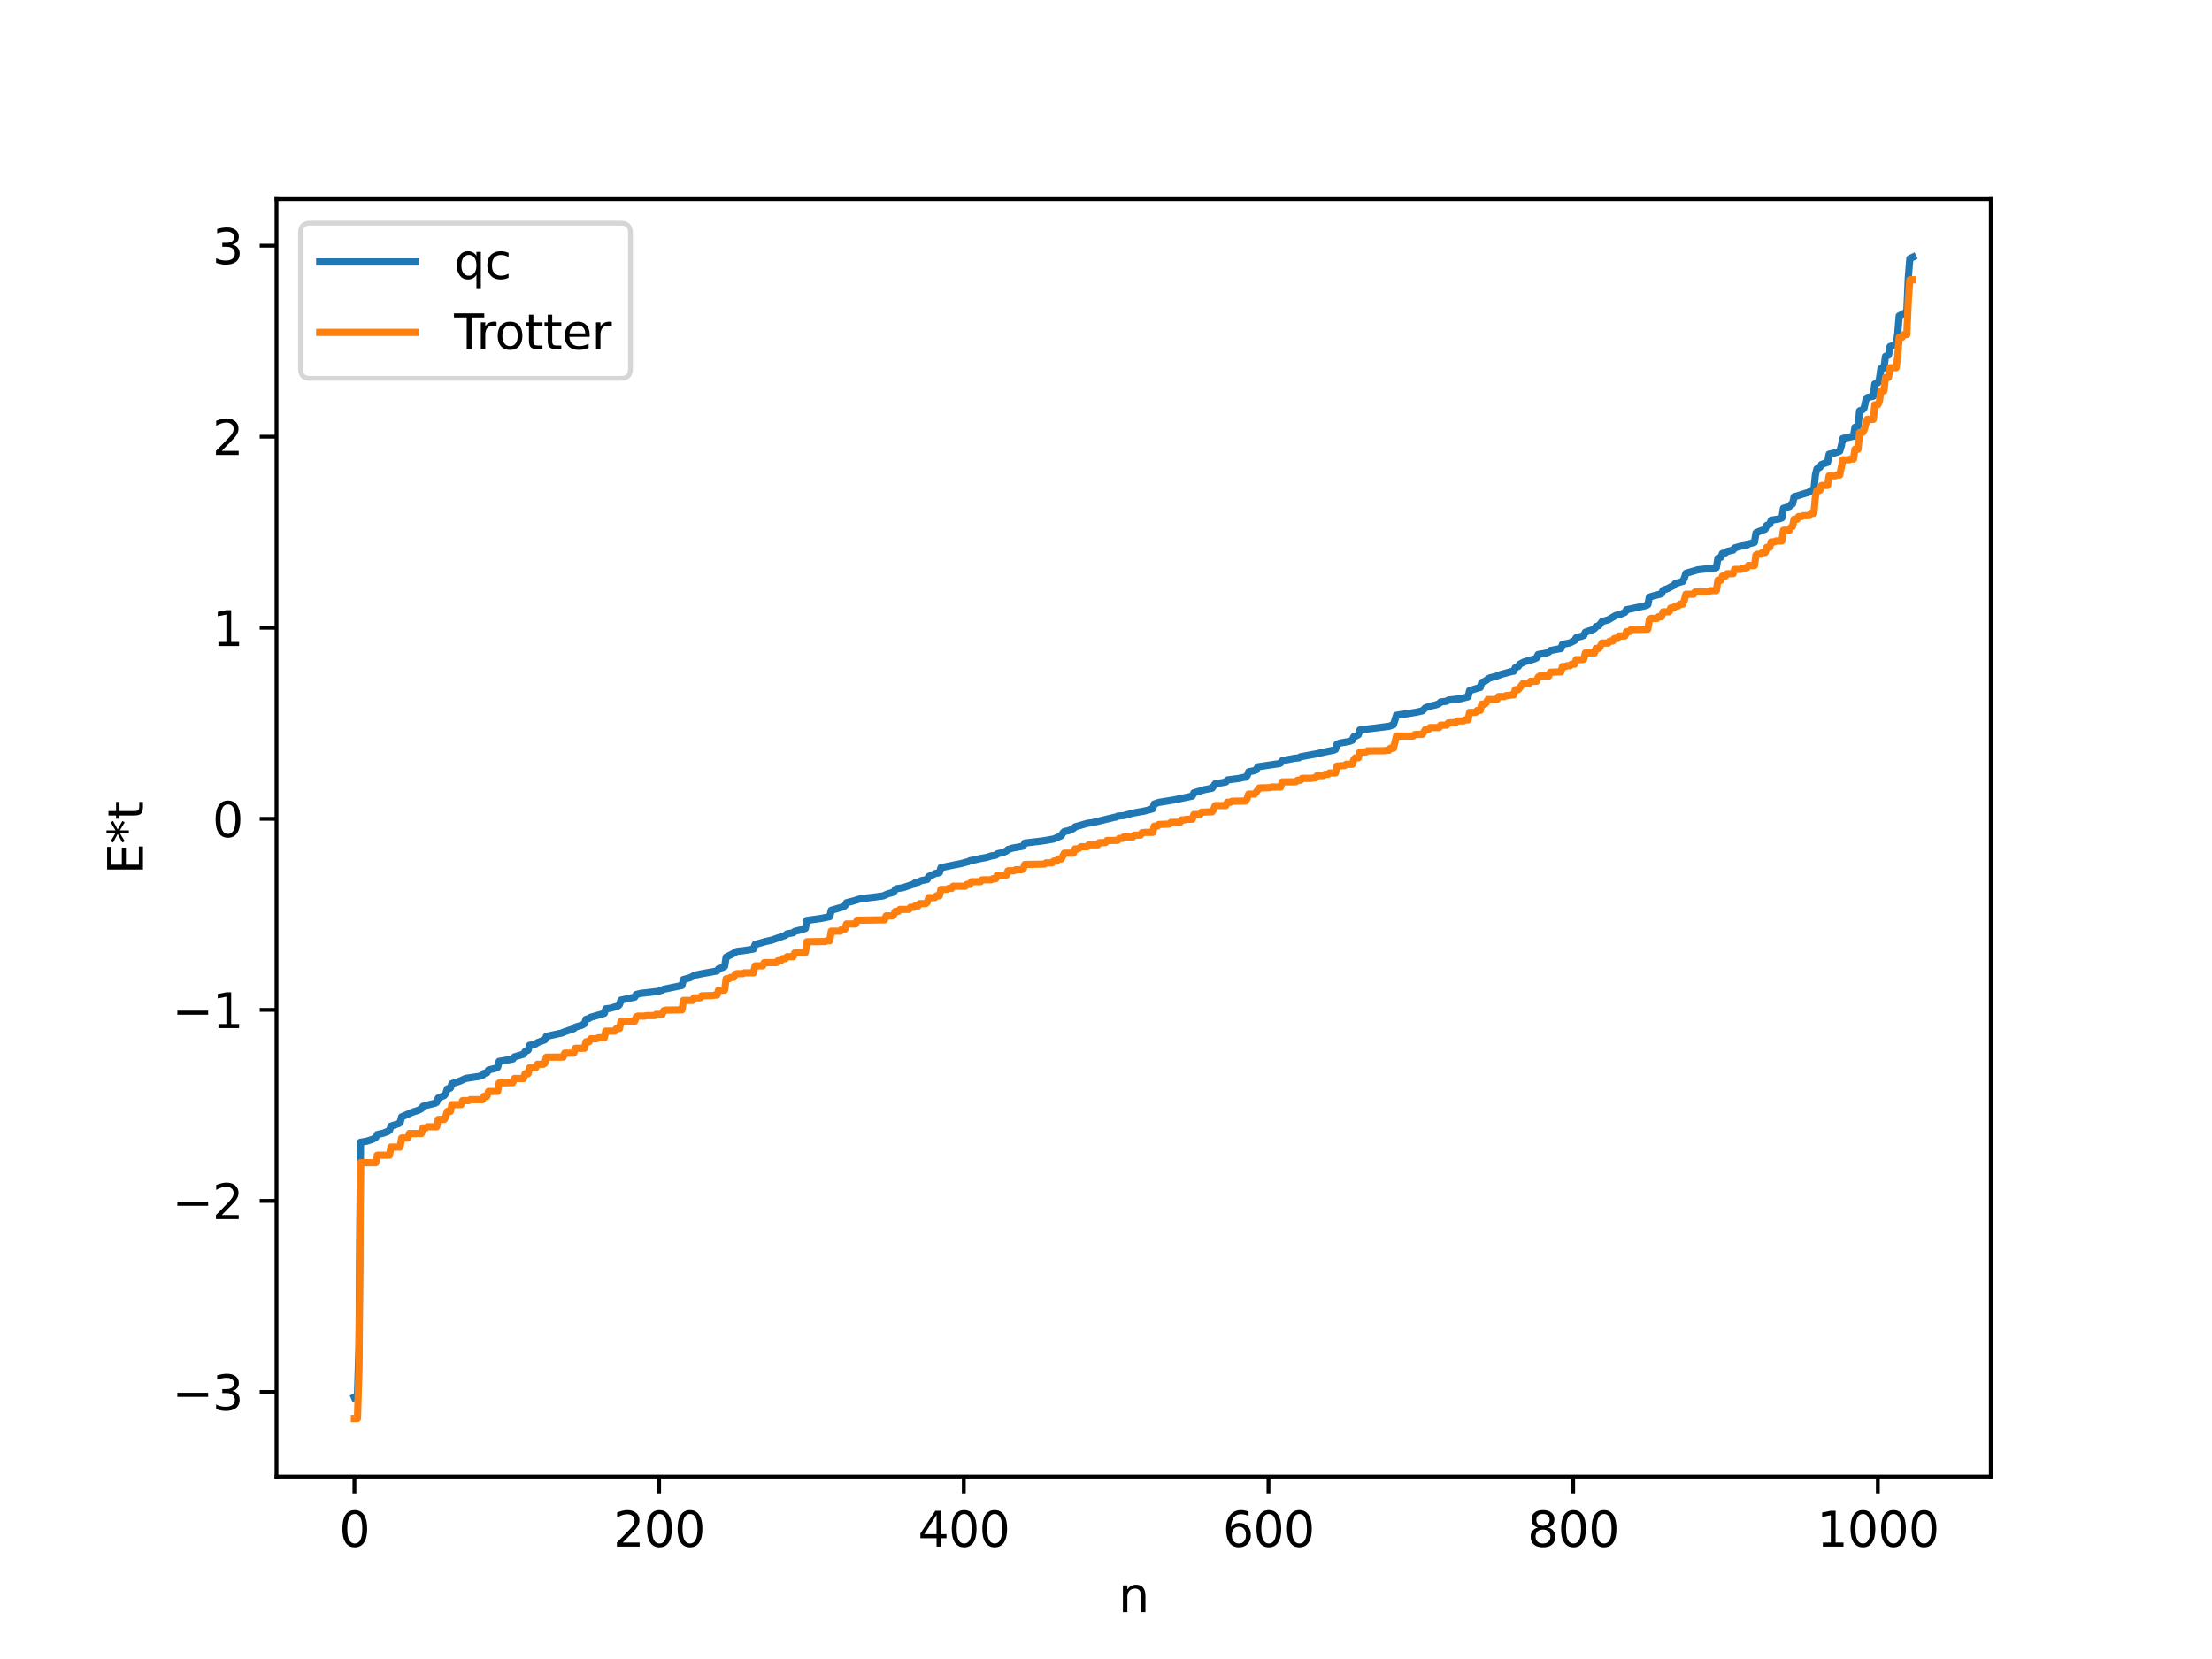 <?xml version="1.0" encoding="utf-8" standalone="no"?>
<!DOCTYPE svg PUBLIC "-//W3C//DTD SVG 1.1//EN"
  "http://www.w3.org/Graphics/SVG/1.1/DTD/svg11.dtd">
<svg xmlns:xlink="http://www.w3.org/1999/xlink" width="460.8pt" height="345.6pt" viewBox="0 0 460.8 345.6" xmlns="http://www.w3.org/2000/svg" version="1.1">
 <defs>
  <style type="text/css">*{stroke-linejoin: round; stroke-linecap: butt}</style>
 </defs>
 <g id="figure_1">
  <g id="patch_1">
   <path d="M 0 345.6 
L 460.8 345.6 
L 460.8 0 
L 0 0 
z
" style="fill: #ffffff"/>
  </g>
  <g id="axes_1">
   <g id="patch_2">
    <path d="M 57.6 307.584 
L 414.72 307.584 
L 414.72 41.472 
L 57.6 41.472 
z
" style="fill: #ffffff"/>
   </g>
   <g id="matplotlib.axis_1">
    <g id="xtick_1">
     <g id="line2d_1">
      <defs>
       <path id="mdc18c6fc68" d="M 0 0 
L 0 3.5 
" style="stroke: #000000; stroke-width: 0.8"/>
      </defs>
      <g>
       <use xlink:href="#mdc18c6fc68" x="73.833" y="307.584" style="stroke: #000000; stroke-width: 0.8"/>
      </g>
     </g>
     <g id="text_1">
      <!-- 0 -->
      <g transform="translate(70.651 322.182) scale(0.1 -0.1)">
       <defs>
        <path id="DejaVuSans-30" d="M 2034 4250 
Q 1547 4250 1301 3770 
Q 1056 3291 1056 2328 
Q 1056 1369 1301 889 
Q 1547 409 2034 409 
Q 2525 409 2770 889 
Q 3016 1369 3016 2328 
Q 3016 3291 2770 3770 
Q 2525 4250 2034 4250 
z
M 2034 4750 
Q 2819 4750 3233 4129 
Q 3647 3509 3647 2328 
Q 3647 1150 3233 529 
Q 2819 -91 2034 -91 
Q 1250 -91 836 529 
Q 422 1150 422 2328 
Q 422 3509 836 4129 
Q 1250 4750 2034 4750 
z
" transform="scale(0.016)"/>
       </defs>
       <use xlink:href="#DejaVuSans-30"/>
      </g>
     </g>
    </g>
    <g id="xtick_2">
     <g id="line2d_2">
      <g>
       <use xlink:href="#mdc18c6fc68" x="137.304" y="307.584" style="stroke: #000000; stroke-width: 0.8"/>
      </g>
     </g>
     <g id="text_2">
      <!-- 200 -->
      <g transform="translate(127.76 322.182) scale(0.1 -0.1)">
       <defs>
        <path id="DejaVuSans-32" d="M 1228 531 
L 3431 531 
L 3431 0 
L 469 0 
L 469 531 
Q 828 903 1448 1529 
Q 2069 2156 2228 2338 
Q 2531 2678 2651 2914 
Q 2772 3150 2772 3378 
Q 2772 3750 2511 3984 
Q 2250 4219 1831 4219 
Q 1534 4219 1204 4116 
Q 875 4013 500 3803 
L 500 4441 
Q 881 4594 1212 4672 
Q 1544 4750 1819 4750 
Q 2544 4750 2975 4387 
Q 3406 4025 3406 3419 
Q 3406 3131 3298 2873 
Q 3191 2616 2906 2266 
Q 2828 2175 2409 1742 
Q 1991 1309 1228 531 
z
" transform="scale(0.016)"/>
       </defs>
       <use xlink:href="#DejaVuSans-32"/>
       <use xlink:href="#DejaVuSans-30" x="63.623"/>
       <use xlink:href="#DejaVuSans-30" x="127.246"/>
      </g>
     </g>
    </g>
    <g id="xtick_3">
     <g id="line2d_3">
      <g>
       <use xlink:href="#mdc18c6fc68" x="200.775" y="307.584" style="stroke: #000000; stroke-width: 0.8"/>
      </g>
     </g>
     <g id="text_3">
      <!-- 400 -->
      <g transform="translate(191.231 322.182) scale(0.1 -0.1)">
       <defs>
        <path id="DejaVuSans-34" d="M 2419 4116 
L 825 1625 
L 2419 1625 
L 2419 4116 
z
M 2253 4666 
L 3047 4666 
L 3047 1625 
L 3713 1625 
L 3713 1100 
L 3047 1100 
L 3047 0 
L 2419 0 
L 2419 1100 
L 313 1100 
L 313 1709 
L 2253 4666 
z
" transform="scale(0.016)"/>
       </defs>
       <use xlink:href="#DejaVuSans-34"/>
       <use xlink:href="#DejaVuSans-30" x="63.623"/>
       <use xlink:href="#DejaVuSans-30" x="127.246"/>
      </g>
     </g>
    </g>
    <g id="xtick_4">
     <g id="line2d_4">
      <g>
       <use xlink:href="#mdc18c6fc68" x="264.246" y="307.584" style="stroke: #000000; stroke-width: 0.8"/>
      </g>
     </g>
     <g id="text_4">
      <!-- 600 -->
      <g transform="translate(254.702 322.182) scale(0.1 -0.1)">
       <defs>
        <path id="DejaVuSans-36" d="M 2113 2584 
Q 1688 2584 1439 2293 
Q 1191 2003 1191 1497 
Q 1191 994 1439 701 
Q 1688 409 2113 409 
Q 2538 409 2786 701 
Q 3034 994 3034 1497 
Q 3034 2003 2786 2293 
Q 2538 2584 2113 2584 
z
M 3366 4563 
L 3366 3988 
Q 3128 4100 2886 4159 
Q 2644 4219 2406 4219 
Q 1781 4219 1451 3797 
Q 1122 3375 1075 2522 
Q 1259 2794 1537 2939 
Q 1816 3084 2150 3084 
Q 2853 3084 3261 2657 
Q 3669 2231 3669 1497 
Q 3669 778 3244 343 
Q 2819 -91 2113 -91 
Q 1303 -91 875 529 
Q 447 1150 447 2328 
Q 447 3434 972 4092 
Q 1497 4750 2381 4750 
Q 2619 4750 2861 4703 
Q 3103 4656 3366 4563 
z
" transform="scale(0.016)"/>
       </defs>
       <use xlink:href="#DejaVuSans-36"/>
       <use xlink:href="#DejaVuSans-30" x="63.623"/>
       <use xlink:href="#DejaVuSans-30" x="127.246"/>
      </g>
     </g>
    </g>
    <g id="xtick_5">
     <g id="line2d_5">
      <g>
       <use xlink:href="#mdc18c6fc68" x="327.717" y="307.584" style="stroke: #000000; stroke-width: 0.8"/>
      </g>
     </g>
     <g id="text_5">
      <!-- 800 -->
      <g transform="translate(318.173 322.182) scale(0.1 -0.1)">
       <defs>
        <path id="DejaVuSans-38" d="M 2034 2216 
Q 1584 2216 1326 1975 
Q 1069 1734 1069 1313 
Q 1069 891 1326 650 
Q 1584 409 2034 409 
Q 2484 409 2743 651 
Q 3003 894 3003 1313 
Q 3003 1734 2745 1975 
Q 2488 2216 2034 2216 
z
M 1403 2484 
Q 997 2584 770 2862 
Q 544 3141 544 3541 
Q 544 4100 942 4425 
Q 1341 4750 2034 4750 
Q 2731 4750 3128 4425 
Q 3525 4100 3525 3541 
Q 3525 3141 3298 2862 
Q 3072 2584 2669 2484 
Q 3125 2378 3379 2068 
Q 3634 1759 3634 1313 
Q 3634 634 3220 271 
Q 2806 -91 2034 -91 
Q 1263 -91 848 271 
Q 434 634 434 1313 
Q 434 1759 690 2068 
Q 947 2378 1403 2484 
z
M 1172 3481 
Q 1172 3119 1398 2916 
Q 1625 2713 2034 2713 
Q 2441 2713 2670 2916 
Q 2900 3119 2900 3481 
Q 2900 3844 2670 4047 
Q 2441 4250 2034 4250 
Q 1625 4250 1398 4047 
Q 1172 3844 1172 3481 
z
" transform="scale(0.016)"/>
       </defs>
       <use xlink:href="#DejaVuSans-38"/>
       <use xlink:href="#DejaVuSans-30" x="63.623"/>
       <use xlink:href="#DejaVuSans-30" x="127.246"/>
      </g>
     </g>
    </g>
    <g id="xtick_6">
     <g id="line2d_6">
      <g>
       <use xlink:href="#mdc18c6fc68" x="391.188" y="307.584" style="stroke: #000000; stroke-width: 0.8"/>
      </g>
     </g>
     <g id="text_6">
      <!-- 1000 -->
      <g transform="translate(378.463 322.182) scale(0.1 -0.1)">
       <defs>
        <path id="DejaVuSans-31" d="M 794 531 
L 1825 531 
L 1825 4091 
L 703 3866 
L 703 4441 
L 1819 4666 
L 2450 4666 
L 2450 531 
L 3481 531 
L 3481 0 
L 794 0 
L 794 531 
z
" transform="scale(0.016)"/>
       </defs>
       <use xlink:href="#DejaVuSans-31"/>
       <use xlink:href="#DejaVuSans-30" x="63.623"/>
       <use xlink:href="#DejaVuSans-30" x="127.246"/>
       <use xlink:href="#DejaVuSans-30" x="190.869"/>
      </g>
     </g>
    </g>
    <g id="text_7">
     <!-- n -->
     <g transform="translate(232.991 335.861) scale(0.1 -0.1)">
      <defs>
       <path id="DejaVuSans-6e" d="M 3513 2113 
L 3513 0 
L 2938 0 
L 2938 2094 
Q 2938 2591 2744 2837 
Q 2550 3084 2163 3084 
Q 1697 3084 1428 2787 
Q 1159 2491 1159 1978 
L 1159 0 
L 581 0 
L 581 3500 
L 1159 3500 
L 1159 2956 
Q 1366 3272 1645 3428 
Q 1925 3584 2291 3584 
Q 2894 3584 3203 3211 
Q 3513 2838 3513 2113 
z
" transform="scale(0.016)"/>
      </defs>
      <use xlink:href="#DejaVuSans-6e"/>
     </g>
    </g>
   </g>
   <g id="matplotlib.axis_2">
    <g id="ytick_1">
     <g id="line2d_7">
      <defs>
       <path id="m31195e219d" d="M 0 0 
L -3.5 0 
" style="stroke: #000000; stroke-width: 0.8"/>
      </defs>
      <g>
       <use xlink:href="#m31195e219d" x="57.6" y="289.97" style="stroke: #000000; stroke-width: 0.8"/>
      </g>
     </g>
     <g id="text_8">
      <!-- −3 -->
      <g transform="translate(35.858 293.769) scale(0.1 -0.1)">
       <defs>
        <path id="DejaVuSans-2212" d="M 678 2272 
L 4684 2272 
L 4684 1741 
L 678 1741 
L 678 2272 
z
" transform="scale(0.016)"/>
        <path id="DejaVuSans-33" d="M 2597 2516 
Q 3050 2419 3304 2112 
Q 3559 1806 3559 1356 
Q 3559 666 3084 287 
Q 2609 -91 1734 -91 
Q 1441 -91 1130 -33 
Q 819 25 488 141 
L 488 750 
Q 750 597 1062 519 
Q 1375 441 1716 441 
Q 2309 441 2620 675 
Q 2931 909 2931 1356 
Q 2931 1769 2642 2001 
Q 2353 2234 1838 2234 
L 1294 2234 
L 1294 2753 
L 1863 2753 
Q 2328 2753 2575 2939 
Q 2822 3125 2822 3475 
Q 2822 3834 2567 4026 
Q 2313 4219 1838 4219 
Q 1578 4219 1281 4162 
Q 984 4106 628 3988 
L 628 4550 
Q 988 4650 1302 4700 
Q 1616 4750 1894 4750 
Q 2613 4750 3031 4423 
Q 3450 4097 3450 3541 
Q 3450 3153 3228 2886 
Q 3006 2619 2597 2516 
z
" transform="scale(0.016)"/>
       </defs>
       <use xlink:href="#DejaVuSans-2212"/>
       <use xlink:href="#DejaVuSans-33" x="83.789"/>
      </g>
     </g>
    </g>
    <g id="ytick_2">
     <g id="line2d_8">
      <g>
       <use xlink:href="#m31195e219d" x="57.6" y="250.171" style="stroke: #000000; stroke-width: 0.8"/>
      </g>
     </g>
     <g id="text_9">
      <!-- −2 -->
      <g transform="translate(35.858 253.97) scale(0.1 -0.1)">
       <use xlink:href="#DejaVuSans-2212"/>
       <use xlink:href="#DejaVuSans-32" x="83.789"/>
      </g>
     </g>
    </g>
    <g id="ytick_3">
     <g id="line2d_9">
      <g>
       <use xlink:href="#m31195e219d" x="57.6" y="210.372" style="stroke: #000000; stroke-width: 0.8"/>
      </g>
     </g>
     <g id="text_10">
      <!-- −1 -->
      <g transform="translate(35.858 214.171) scale(0.1 -0.1)">
       <use xlink:href="#DejaVuSans-2212"/>
       <use xlink:href="#DejaVuSans-31" x="83.789"/>
      </g>
     </g>
    </g>
    <g id="ytick_4">
     <g id="line2d_10">
      <g>
       <use xlink:href="#m31195e219d" x="57.6" y="170.573" style="stroke: #000000; stroke-width: 0.8"/>
      </g>
     </g>
     <g id="text_11">
      <!-- 0 -->
      <g transform="translate(44.237 174.373) scale(0.1 -0.1)">
       <use xlink:href="#DejaVuSans-30"/>
      </g>
     </g>
    </g>
    <g id="ytick_5">
     <g id="line2d_11">
      <g>
       <use xlink:href="#m31195e219d" x="57.6" y="130.775" style="stroke: #000000; stroke-width: 0.8"/>
      </g>
     </g>
     <g id="text_12">
      <!-- 1 -->
      <g transform="translate(44.237 134.574) scale(0.1 -0.1)">
       <use xlink:href="#DejaVuSans-31"/>
      </g>
     </g>
    </g>
    <g id="ytick_6">
     <g id="line2d_12">
      <g>
       <use xlink:href="#m31195e219d" x="57.6" y="90.976" style="stroke: #000000; stroke-width: 0.8"/>
      </g>
     </g>
     <g id="text_13">
      <!-- 2 -->
      <g transform="translate(44.237 94.775) scale(0.1 -0.1)">
       <use xlink:href="#DejaVuSans-32"/>
      </g>
     </g>
    </g>
    <g id="ytick_7">
     <g id="line2d_13">
      <g>
       <use xlink:href="#m31195e219d" x="57.6" y="51.177" style="stroke: #000000; stroke-width: 0.8"/>
      </g>
     </g>
     <g id="text_14">
      <!-- 3 -->
      <g transform="translate(44.237 54.976) scale(0.1 -0.1)">
       <use xlink:href="#DejaVuSans-33"/>
      </g>
     </g>
    </g>
    <g id="text_15">
     <!-- E*t -->
     <g transform="translate(29.778 182.148) rotate(-90) scale(0.1 -0.1)">
      <defs>
       <path id="DejaVuSans-45" d="M 628 4666 
L 3578 4666 
L 3578 4134 
L 1259 4134 
L 1259 2753 
L 3481 2753 
L 3481 2222 
L 1259 2222 
L 1259 531 
L 3634 531 
L 3634 0 
L 628 0 
L 628 4666 
z
" transform="scale(0.016)"/>
       <path id="DejaVuSans-2a" d="M 3009 3897 
L 1888 3291 
L 3009 2681 
L 2828 2375 
L 1778 3009 
L 1778 1831 
L 1422 1831 
L 1422 3009 
L 372 2375 
L 191 2681 
L 1313 3291 
L 191 3897 
L 372 4206 
L 1422 3572 
L 1422 4750 
L 1778 4750 
L 1778 3572 
L 2828 4206 
L 3009 3897 
z
" transform="scale(0.016)"/>
       <path id="DejaVuSans-74" d="M 1172 4494 
L 1172 3500 
L 2356 3500 
L 2356 3053 
L 1172 3053 
L 1172 1153 
Q 1172 725 1289 603 
Q 1406 481 1766 481 
L 2356 481 
L 2356 0 
L 1766 0 
Q 1100 0 847 248 
Q 594 497 594 1153 
L 594 3053 
L 172 3053 
L 172 3500 
L 594 3500 
L 594 4494 
L 1172 4494 
z
" transform="scale(0.016)"/>
      </defs>
      <use xlink:href="#DejaVuSans-45"/>
      <use xlink:href="#DejaVuSans-2a" x="63.184"/>
      <use xlink:href="#DejaVuSans-74" x="113.184"/>
     </g>
    </g>
   </g>
   <g id="line2d_14">
    <path d="M 73.833 291.079 
L 74.467 290.807 
L 74.785 280.64 
L 75.102 237.944 
L 76.372 237.734 
L 77.641 237.321 
L 78.276 236.96 
L 78.593 236.338 
L 79.862 236.057 
L 80.815 235.683 
L 81.132 235.482 
L 81.449 234.595 
L 83.036 234.066 
L 83.353 233.869 
L 83.671 232.659 
L 85.892 231.7 
L 87.162 231.294 
L 87.796 230.959 
L 88.114 230.473 
L 88.748 230.28 
L 90.653 229.816 
L 90.97 229.621 
L 91.287 228.749 
L 92.557 228.216 
L 92.874 227.753 
L 93.191 226.832 
L 93.826 226.669 
L 94.143 225.746 
L 95.73 225.245 
L 97 224.66 
L 99.856 224.226 
L 100.491 224.034 
L 100.808 223.62 
L 101.443 223.48 
L 101.76 222.913 
L 103.029 222.595 
L 103.664 222.349 
L 103.981 221.097 
L 105.568 220.839 
L 106.838 220.617 
L 107.155 220.175 
L 109.059 219.603 
L 109.377 219.073 
L 110.011 218.778 
L 110.329 217.752 
L 111.281 217.59 
L 111.598 217.468 
L 111.915 217.216 
L 113.502 216.609 
L 113.82 215.89 
L 116.993 215.204 
L 117.628 214.924 
L 119.532 214.292 
L 119.849 213.97 
L 121.119 213.598 
L 121.753 213.252 
L 122.071 212.339 
L 122.705 212.151 
L 123.023 211.923 
L 125.879 211.1 
L 126.196 210.152 
L 127.148 210.035 
L 128.418 209.669 
L 128.735 209.56 
L 129.053 209.271 
L 129.37 208.336 
L 130.639 208.056 
L 132.226 207.722 
L 132.543 207.167 
L 133.496 206.933 
L 136.986 206.533 
L 137.939 206.273 
L 138.256 206.076 
L 142.064 205.293 
L 142.381 204.046 
L 143.651 203.706 
L 144.286 203.411 
L 144.603 203.182 
L 146.19 202.84 
L 149.363 202.274 
L 149.681 201.827 
L 150.633 201.495 
L 150.95 201.321 
L 151.267 199.381 
L 152.537 198.747 
L 153.489 198.193 
L 154.758 198.057 
L 156.98 197.699 
L 157.297 196.759 
L 159.519 196.126 
L 160.788 195.841 
L 163.644 194.834 
L 163.962 194.537 
L 165.231 194.313 
L 165.548 194.025 
L 166.818 193.711 
L 167.77 193.415 
L 168.087 191.744 
L 169.357 191.562 
L 171.261 191.292 
L 172.848 190.954 
L 173.165 189.629 
L 175.704 188.895 
L 176.021 188.665 
L 176.339 188.06 
L 177.925 187.649 
L 179.195 187.258 
L 180.147 187.134 
L 182.686 186.816 
L 183.955 186.64 
L 184.907 186.217 
L 186.177 185.859 
L 186.494 185.306 
L 186.811 185.131 
L 188.081 184.936 
L 190.302 184.181 
L 190.62 183.919 
L 191.254 183.797 
L 191.889 183.462 
L 193.158 183.207 
L 193.476 182.587 
L 194.428 182.191 
L 194.745 181.984 
L 195.38 181.869 
L 195.697 181.781 
L 196.015 180.757 
L 198.553 180.229 
L 200.14 179.919 
L 201.41 179.572 
L 201.727 179.507 
L 202.044 179.301 
L 202.996 179.137 
L 204.266 178.842 
L 205.218 178.681 
L 205.853 178.521 
L 206.487 178.308 
L 207.439 178.157 
L 207.757 177.866 
L 209.026 177.573 
L 209.661 177.278 
L 209.978 176.967 
L 210.93 176.68 
L 213.152 176.271 
L 213.469 175.633 
L 217.277 175.164 
L 219.499 174.782 
L 221.086 174.095 
L 221.403 173.533 
L 221.72 173.222 
L 222.672 173.028 
L 223.624 172.595 
L 223.942 172.254 
L 226.481 171.519 
L 227.75 171.334 
L 232.193 170.243 
L 232.51 170.216 
L 232.828 170.021 
L 234.097 169.903 
L 235.367 169.573 
L 235.684 169.441 
L 236.319 169.333 
L 237.271 169.151 
L 237.905 169.054 
L 238.858 168.844 
L 240.127 168.492 
L 240.444 167.49 
L 241.396 167.157 
L 244.57 166.641 
L 247.743 165.98 
L 248.378 165.838 
L 248.696 165.167 
L 250.917 164.507 
L 252.504 164.195 
L 253.139 163.289 
L 255.36 162.905 
L 255.677 162.484 
L 256.629 162.353 
L 258.216 162.143 
L 259.168 161.916 
L 259.486 161.91 
L 259.803 161.605 
L 260.12 160.78 
L 261.072 160.598 
L 261.707 160.386 
L 262.024 159.748 
L 263.611 159.506 
L 266.467 159.088 
L 266.785 158.952 
L 267.102 158.477 
L 269.641 157.976 
L 270.593 157.879 
L 270.91 157.652 
L 271.862 157.484 
L 273.449 157.182 
L 274.084 157.081 
L 275.988 156.649 
L 277.892 156.259 
L 278.21 156.106 
L 278.527 155.029 
L 279.162 154.797 
L 281.066 154.457 
L 281.7 154.208 
L 282.018 153.468 
L 282.335 153.409 
L 282.97 153.069 
L 283.287 152.065 
L 286.143 151.717 
L 289.317 151.312 
L 290.269 150.987 
L 290.904 149.011 
L 292.173 148.804 
L 293.125 148.694 
L 294.395 148.479 
L 295.029 148.377 
L 295.981 148.167 
L 296.299 148.089 
L 296.934 147.456 
L 297.886 147.125 
L 299.155 146.831 
L 299.79 146.578 
L 300.107 146.239 
L 301.377 146.081 
L 301.694 145.857 
L 302.963 145.696 
L 304.233 145.576 
L 305.82 145.162 
L 306.137 143.863 
L 307.089 143.588 
L 308.041 143.284 
L 308.358 143.225 
L 308.676 142.16 
L 309.31 141.939 
L 310.262 141.25 
L 311.532 140.933 
L 312.801 140.462 
L 315.023 139.867 
L 315.34 139.828 
L 315.658 139.089 
L 316.292 138.842 
L 316.61 138.358 
L 317.562 137.862 
L 319.466 137.332 
L 320.1 137.073 
L 320.418 136.349 
L 322.005 136.077 
L 322.639 135.844 
L 322.957 135.517 
L 325.178 135.103 
L 325.496 134.212 
L 326.448 134.052 
L 327.082 133.911 
L 328.034 133.422 
L 328.352 132.863 
L 329.621 132.5 
L 329.939 132.371 
L 330.256 131.698 
L 331.843 131.157 
L 332.16 130.968 
L 332.477 130.534 
L 333.112 130.305 
L 333.747 129.473 
L 335.016 129.134 
L 336.603 128.193 
L 337.555 127.975 
L 338.507 127.57 
L 338.824 127.01 
L 339.777 126.825 
L 342.95 126.142 
L 343.267 125.961 
L 343.585 124.405 
L 344.22 124.189 
L 346.124 123.688 
L 346.441 122.957 
L 347.393 122.612 
L 348.662 121.95 
L 348.98 121.571 
L 350.567 121.105 
L 350.884 120.403 
L 351.201 119.426 
L 353.74 118.687 
L 356.914 118.367 
L 357.548 118.245 
L 357.866 116.296 
L 358.5 116.089 
L 358.818 115.282 
L 359.453 115.175 
L 359.77 114.888 
L 361.039 114.593 
L 361.357 114.141 
L 362.626 113.784 
L 363.896 113.584 
L 364.213 113.327 
L 365.482 112.984 
L 365.8 111.019 
L 366.434 110.716 
L 367.704 110.255 
L 368.021 109.461 
L 368.656 109.226 
L 368.973 108.37 
L 370.56 108.116 
L 371.195 107.899 
L 371.512 105.883 
L 372.781 105.511 
L 373.099 105.078 
L 373.416 104.986 
L 373.734 103.491 
L 374.686 103.219 
L 375.32 103.002 
L 376.907 102.523 
L 377.224 102.203 
L 377.859 102.067 
L 378.177 98.926 
L 378.494 97.673 
L 379.129 97.348 
L 379.446 96.763 
L 380.715 96.315 
L 381.033 94.617 
L 382.302 94.328 
L 382.937 94.117 
L 383.254 93.977 
L 383.572 92.912 
L 383.889 91.349 
L 384.841 91.163 
L 386.11 90.871 
L 386.428 89.004 
L 387.062 88.762 
L 387.38 85.593 
L 388.015 85.355 
L 388.332 84.982 
L 388.649 83.52 
L 388.967 82.822 
L 390.236 82.548 
L 390.553 79.988 
L 391.188 79.745 
L 391.505 79.002 
L 391.823 76.791 
L 392.458 76.657 
L 392.775 74.228 
L 393.41 73.971 
L 393.727 72.183 
L 394.679 71.838 
L 394.996 71.649 
L 395.314 69.679 
L 395.631 65.806 
L 396.9 65.145 
L 397.218 65.068 
L 397.535 57.761 
L 397.853 53.871 
L 398.487 53.568 
L 398.487 53.568 
" clip-path="url(#p07112ed9ec)" style="fill: none; stroke: #1f77b4; stroke-width: 1.5; stroke-linecap: square"/>
   </g>
   <g id="line2d_15">
    <path d="M 73.833 295.488 
L 74.467 295.488 
L 74.785 285.065 
L 75.102 242.211 
L 78.276 242.211 
L 78.593 240.653 
L 81.132 240.653 
L 81.449 238.952 
L 83.353 238.952 
L 83.671 237.073 
L 84.94 237.073 
L 85.258 236.13 
L 87.796 236.13 
L 88.114 234.963 
L 88.748 234.963 
L 89.066 234.729 
L 90.97 234.729 
L 91.287 233.201 
L 92.557 233.201 
L 92.874 232.538 
L 93.191 231.518 
L 93.826 231.518 
L 94.143 230.117 
L 96.048 230.117 
L 96.365 229.281 
L 97.634 229.281 
L 97.952 229.087 
L 100.491 229.087 
L 100.808 228.389 
L 101.443 228.389 
L 101.76 227.375 
L 103.664 227.375 
L 103.981 225.607 
L 106.838 225.523 
L 107.155 224.679 
L 109.059 224.679 
L 109.377 223.677 
L 110.011 223.677 
L 110.329 222.426 
L 111.598 222.426 
L 111.915 221.715 
L 113.185 221.715 
L 113.502 221.477 
L 113.82 220.227 
L 117.31 220.211 
L 117.628 219.388 
L 119.532 219.388 
L 119.849 218.376 
L 121.753 218.376 
L 122.071 217.013 
L 122.705 217.013 
L 123.023 216.402 
L 124.292 216.402 
L 124.61 216.188 
L 125.879 216.188 
L 126.196 214.792 
L 128.1 214.792 
L 128.418 214.25 
L 129.053 214.25 
L 129.37 212.768 
L 132.226 212.735 
L 132.543 211.837 
L 132.861 211.677 
L 134.13 211.677 
L 134.765 211.563 
L 136.352 211.563 
L 136.669 211.313 
L 137.939 211.313 
L 138.256 210.556 
L 138.573 210.423 
L 142.064 210.372 
L 142.381 208.407 
L 144.286 208.407 
L 144.603 207.865 
L 145.872 207.865 
L 146.19 207.435 
L 148.411 207.384 
L 149.046 207.285 
L 149.363 207.285 
L 149.681 206.261 
L 150.95 206.261 
L 151.267 203.886 
L 151.902 203.886 
L 152.22 203.6 
L 152.854 203.6 
L 153.172 202.952 
L 153.489 202.826 
L 154.758 202.826 
L 155.076 202.649 
L 156.98 202.649 
L 157.297 201.21 
L 158.884 201.204 
L 159.201 200.533 
L 161.74 200.533 
L 162.058 200.127 
L 162.692 200.127 
L 163.01 199.688 
L 163.644 199.688 
L 163.962 199.292 
L 165.231 199.292 
L 165.548 198.507 
L 166.183 198.439 
L 167.77 198.439 
L 168.087 196.183 
L 171.896 196.132 
L 172.213 195.967 
L 172.848 195.967 
L 173.165 193.977 
L 175.069 193.977 
L 175.386 193.551 
L 176.021 193.551 
L 176.339 192.479 
L 178.243 192.479 
L 178.56 191.694 
L 184.272 191.618 
L 184.59 190.797 
L 185.859 190.797 
L 186.177 190.598 
L 186.494 189.865 
L 187.129 189.865 
L 187.446 189.447 
L 189.35 189.447 
L 189.667 189.001 
L 190.302 189.001 
L 190.62 188.733 
L 191.254 188.733 
L 191.572 188.235 
L 192.841 188.235 
L 193.158 187.987 
L 193.476 186.997 
L 194.745 186.997 
L 195.062 186.619 
L 195.697 186.619 
L 196.015 185.273 
L 197.284 185.273 
L 197.601 185.073 
L 198.236 185.073 
L 198.553 184.614 
L 201.092 184.614 
L 201.41 184.235 
L 202.044 184.235 
L 202.362 183.685 
L 204.266 183.685 
L 204.583 183.29 
L 206.487 183.29 
L 206.805 183.048 
L 207.439 183.048 
L 207.757 182.311 
L 209.661 182.311 
L 209.978 181.414 
L 211.248 181.414 
L 211.565 181.183 
L 212.834 181.183 
L 213.152 181.043 
L 213.469 180.091 
L 217.595 180.009 
L 217.912 179.749 
L 219.181 179.749 
L 219.499 179.383 
L 220.134 179.383 
L 220.451 178.942 
L 221.086 178.942 
L 221.72 177.73 
L 223.624 177.73 
L 223.942 176.845 
L 224.577 176.845 
L 225.211 176.393 
L 226.481 176.393 
L 226.798 175.993 
L 228.702 175.993 
L 229.02 175.533 
L 230.289 175.533 
L 230.606 175.096 
L 232.828 175.061 
L 233.145 174.656 
L 233.78 174.656 
L 234.097 174.348 
L 236.001 174.348 
L 236.319 173.97 
L 237.588 173.97 
L 237.905 173.465 
L 238.54 173.399 
L 240.127 173.399 
L 240.444 172.101 
L 241.079 172.101 
L 241.396 171.758 
L 243.618 171.657 
L 243.935 171.307 
L 245.839 171.307 
L 246.157 170.794 
L 246.791 170.794 
L 247.109 170.667 
L 248.378 170.667 
L 248.696 169.682 
L 249.965 169.682 
L 250.282 169.191 
L 252.504 169.112 
L 252.821 168.601 
L 253.139 167.827 
L 255.36 167.813 
L 255.677 167.124 
L 256.312 167.124 
L 256.629 166.921 
L 259.486 166.864 
L 259.803 166.36 
L 260.12 165.417 
L 261.39 165.417 
L 262.342 164.138 
L 264.563 164.083 
L 264.881 163.947 
L 266.785 163.947 
L 267.102 162.884 
L 269.958 162.859 
L 270.276 162.542 
L 270.91 162.542 
L 271.228 162.147 
L 273.132 162.147 
L 273.767 162.031 
L 274.084 162.031 
L 274.401 161.57 
L 275.671 161.57 
L 275.988 161.313 
L 276.623 161.313 
L 276.94 161.02 
L 278.21 161.02 
L 278.527 159.582 
L 280.114 159.477 
L 280.431 159.215 
L 281.7 159.215 
L 282.018 158.237 
L 282.335 157.876 
L 282.97 157.876 
L 283.287 156.667 
L 284.557 156.667 
L 284.874 156.418 
L 288.365 156.386 
L 289 156.307 
L 289.317 156.307 
L 289.634 155.882 
L 290.269 155.882 
L 290.904 153.348 
L 294.395 153.337 
L 294.712 153.027 
L 295.664 152.983 
L 296.299 152.983 
L 296.934 151.985 
L 297.568 151.985 
L 297.886 151.576 
L 299.79 151.576 
L 300.107 151.063 
L 301.377 151.063 
L 301.694 150.604 
L 303.281 150.503 
L 303.598 150.189 
L 304.867 150.189 
L 305.185 149.976 
L 305.82 149.976 
L 306.137 148.397 
L 307.406 148.397 
L 307.724 147.993 
L 308.358 147.993 
L 308.676 146.685 
L 309.31 146.685 
L 309.628 146.363 
L 309.945 145.734 
L 311.849 145.734 
L 312.167 145.108 
L 313.436 145.108 
L 313.753 144.898 
L 314.388 144.898 
L 314.705 144.775 
L 315.34 144.775 
L 315.658 143.674 
L 316.292 143.674 
L 317.244 142.418 
L 318.514 142.418 
L 318.831 141.933 
L 320.1 141.933 
L 320.418 141.068 
L 320.735 140.836 
L 322.639 140.836 
L 322.957 140.041 
L 325.178 139.96 
L 325.496 138.846 
L 326.13 138.846 
L 326.448 138.693 
L 327.082 138.693 
L 327.4 138.351 
L 328.034 138.351 
L 328.352 137.419 
L 329.621 137.419 
L 329.939 137.293 
L 330.256 136.02 
L 332.16 136.02 
L 332.477 135.068 
L 333.112 135.068 
L 333.747 133.962 
L 335.016 133.962 
L 335.334 133.555 
L 335.968 133.555 
L 336.286 133.022 
L 336.92 133.022 
L 337.238 132.496 
L 338.507 132.496 
L 338.824 131.594 
L 339.459 131.594 
L 339.777 131.147 
L 343.267 131.077 
L 343.585 129.112 
L 343.902 128.831 
L 345.172 128.831 
L 345.489 128.475 
L 346.124 128.475 
L 346.441 127.45 
L 347.71 127.45 
L 348.028 126.667 
L 348.662 126.667 
L 348.98 126.229 
L 349.615 126.229 
L 349.932 125.849 
L 350.567 125.849 
L 350.884 125.021 
L 351.201 123.792 
L 352.788 123.783 
L 353.105 123.304 
L 355.962 123.288 
L 356.279 123.036 
L 357.548 123.036 
L 357.866 120.874 
L 358.5 120.874 
L 358.818 119.992 
L 359.453 119.992 
L 359.77 119.514 
L 361.039 119.514 
L 361.357 118.611 
L 362.626 118.611 
L 362.943 118.378 
L 363.578 118.292 
L 363.896 118.292 
L 364.213 117.811 
L 365.482 117.811 
L 365.8 115.624 
L 366.117 115.463 
L 366.752 115.463 
L 367.069 115.124 
L 367.704 115.124 
L 368.021 114.038 
L 368.656 114.038 
L 368.973 112.9 
L 369.608 112.9 
L 369.925 112.698 
L 371.195 112.698 
L 371.512 110.463 
L 372.781 110.463 
L 373.099 109.863 
L 373.416 109.681 
L 373.734 108.177 
L 374.368 108.177 
L 374.686 107.606 
L 375.32 107.606 
L 375.638 107.419 
L 376.907 107.419 
L 377.224 106.939 
L 377.859 106.939 
L 378.177 103.523 
L 378.494 102.156 
L 379.129 102.156 
L 379.446 101.134 
L 380.715 101.134 
L 381.033 99.12 
L 382.302 99.12 
L 382.62 98.946 
L 383.254 98.946 
L 383.889 95.78 
L 385.158 95.78 
L 385.476 95.629 
L 386.11 95.629 
L 386.428 93.582 
L 387.062 93.582 
L 387.38 90.098 
L 388.015 90.098 
L 388.332 89.552 
L 388.967 87.362 
L 390.236 87.362 
L 390.553 84.318 
L 391.188 84.318 
L 391.505 83.658 
L 391.823 81.396 
L 392.458 81.396 
L 392.775 78.638 
L 393.41 78.638 
L 393.727 76.609 
L 394.996 76.609 
L 395.314 74.369 
L 395.631 70.264 
L 396.266 70.264 
L 396.583 69.703 
L 397.218 69.703 
L 397.535 62.442 
L 397.853 58.276 
L 398.487 58.276 
L 398.487 58.276 
" clip-path="url(#p07112ed9ec)" style="fill: none; stroke: #ff7f0e; stroke-width: 1.5; stroke-linecap: square"/>
   </g>
   <g id="patch_3">
    <path d="M 57.6 307.584 
L 57.6 41.472 
" style="fill: none; stroke: #000000; stroke-width: 0.8; stroke-linejoin: miter; stroke-linecap: square"/>
   </g>
   <g id="patch_4">
    <path d="M 414.72 307.584 
L 414.72 41.472 
" style="fill: none; stroke: #000000; stroke-width: 0.8; stroke-linejoin: miter; stroke-linecap: square"/>
   </g>
   <g id="patch_5">
    <path d="M 57.6 307.584 
L 414.72 307.584 
" style="fill: none; stroke: #000000; stroke-width: 0.8; stroke-linejoin: miter; stroke-linecap: square"/>
   </g>
   <g id="patch_6">
    <path d="M 57.6 41.472 
L 414.72 41.472 
" style="fill: none; stroke: #000000; stroke-width: 0.8; stroke-linejoin: miter; stroke-linecap: square"/>
   </g>
   <g id="legend_1">
    <g id="patch_7">
     <path d="M 64.6 78.828 
L 129.342 78.828 
Q 131.342 78.828 131.342 76.828 
L 131.342 48.472 
Q 131.342 46.472 129.342 46.472 
L 64.6 46.472 
Q 62.6 46.472 62.6 48.472 
L 62.6 76.828 
Q 62.6 78.828 64.6 78.828 
z
" style="fill: #ffffff; opacity: 0.8; stroke: #cccccc; stroke-linejoin: miter"/>
    </g>
    <g id="line2d_16">
     <path d="M 66.6 54.57 
L 76.6 54.57 
L 86.6 54.57 
" style="fill: none; stroke: #1f77b4; stroke-width: 1.5; stroke-linecap: square"/>
    </g>
    <g id="text_16">
     <!-- qc -->
     <g transform="translate(94.6 58.07) scale(0.1 -0.1)">
      <defs>
       <path id="DejaVuSans-71" d="M 947 1747 
Q 947 1113 1208 752 
Q 1469 391 1925 391 
Q 2381 391 2643 752 
Q 2906 1113 2906 1747 
Q 2906 2381 2643 2742 
Q 2381 3103 1925 3103 
Q 1469 3103 1208 2742 
Q 947 2381 947 1747 
z
M 2906 525 
Q 2725 213 2448 61 
Q 2172 -91 1784 -91 
Q 1150 -91 751 415 
Q 353 922 353 1747 
Q 353 2572 751 3078 
Q 1150 3584 1784 3584 
Q 2172 3584 2448 3432 
Q 2725 3281 2906 2969 
L 2906 3500 
L 3481 3500 
L 3481 -1331 
L 2906 -1331 
L 2906 525 
z
" transform="scale(0.016)"/>
       <path id="DejaVuSans-63" d="M 3122 3366 
L 3122 2828 
Q 2878 2963 2633 3030 
Q 2388 3097 2138 3097 
Q 1578 3097 1268 2742 
Q 959 2388 959 1747 
Q 959 1106 1268 751 
Q 1578 397 2138 397 
Q 2388 397 2633 464 
Q 2878 531 3122 666 
L 3122 134 
Q 2881 22 2623 -34 
Q 2366 -91 2075 -91 
Q 1284 -91 818 406 
Q 353 903 353 1747 
Q 353 2603 823 3093 
Q 1294 3584 2113 3584 
Q 2378 3584 2631 3529 
Q 2884 3475 3122 3366 
z
" transform="scale(0.016)"/>
      </defs>
      <use xlink:href="#DejaVuSans-71"/>
      <use xlink:href="#DejaVuSans-63" x="63.477"/>
     </g>
    </g>
    <g id="line2d_17">
     <path d="M 66.6 69.249 
L 76.6 69.249 
L 86.6 69.249 
" style="fill: none; stroke: #ff7f0e; stroke-width: 1.5; stroke-linecap: square"/>
    </g>
    <g id="text_17">
     <!-- Trotter -->
     <g transform="translate(94.6 72.749) scale(0.1 -0.1)">
      <defs>
       <path id="DejaVuSans-54" d="M -19 4666 
L 3928 4666 
L 3928 4134 
L 2272 4134 
L 2272 0 
L 1638 0 
L 1638 4134 
L -19 4134 
L -19 4666 
z
" transform="scale(0.016)"/>
       <path id="DejaVuSans-72" d="M 2631 2963 
Q 2534 3019 2420 3045 
Q 2306 3072 2169 3072 
Q 1681 3072 1420 2755 
Q 1159 2438 1159 1844 
L 1159 0 
L 581 0 
L 581 3500 
L 1159 3500 
L 1159 2956 
Q 1341 3275 1631 3429 
Q 1922 3584 2338 3584 
Q 2397 3584 2469 3576 
Q 2541 3569 2628 3553 
L 2631 2963 
z
" transform="scale(0.016)"/>
       <path id="DejaVuSans-6f" d="M 1959 3097 
Q 1497 3097 1228 2736 
Q 959 2375 959 1747 
Q 959 1119 1226 758 
Q 1494 397 1959 397 
Q 2419 397 2687 759 
Q 2956 1122 2956 1747 
Q 2956 2369 2687 2733 
Q 2419 3097 1959 3097 
z
M 1959 3584 
Q 2709 3584 3137 3096 
Q 3566 2609 3566 1747 
Q 3566 888 3137 398 
Q 2709 -91 1959 -91 
Q 1206 -91 779 398 
Q 353 888 353 1747 
Q 353 2609 779 3096 
Q 1206 3584 1959 3584 
z
" transform="scale(0.016)"/>
       <path id="DejaVuSans-65" d="M 3597 1894 
L 3597 1613 
L 953 1613 
Q 991 1019 1311 708 
Q 1631 397 2203 397 
Q 2534 397 2845 478 
Q 3156 559 3463 722 
L 3463 178 
Q 3153 47 2828 -22 
Q 2503 -91 2169 -91 
Q 1331 -91 842 396 
Q 353 884 353 1716 
Q 353 2575 817 3079 
Q 1281 3584 2069 3584 
Q 2775 3584 3186 3129 
Q 3597 2675 3597 1894 
z
M 3022 2063 
Q 3016 2534 2758 2815 
Q 2500 3097 2075 3097 
Q 1594 3097 1305 2825 
Q 1016 2553 972 2059 
L 3022 2063 
z
" transform="scale(0.016)"/>
      </defs>
      <use xlink:href="#DejaVuSans-54"/>
      <use xlink:href="#DejaVuSans-72" x="46.334"/>
      <use xlink:href="#DejaVuSans-6f" x="85.197"/>
      <use xlink:href="#DejaVuSans-74" x="146.379"/>
      <use xlink:href="#DejaVuSans-74" x="185.588"/>
      <use xlink:href="#DejaVuSans-65" x="224.797"/>
      <use xlink:href="#DejaVuSans-72" x="286.32"/>
     </g>
    </g>
   </g>
  </g>
 </g>
 <defs>
  <clipPath id="p07112ed9ec">
   <rect x="57.6" y="41.472" width="357.12" height="266.112"/>
  </clipPath>
 </defs>
</svg>
